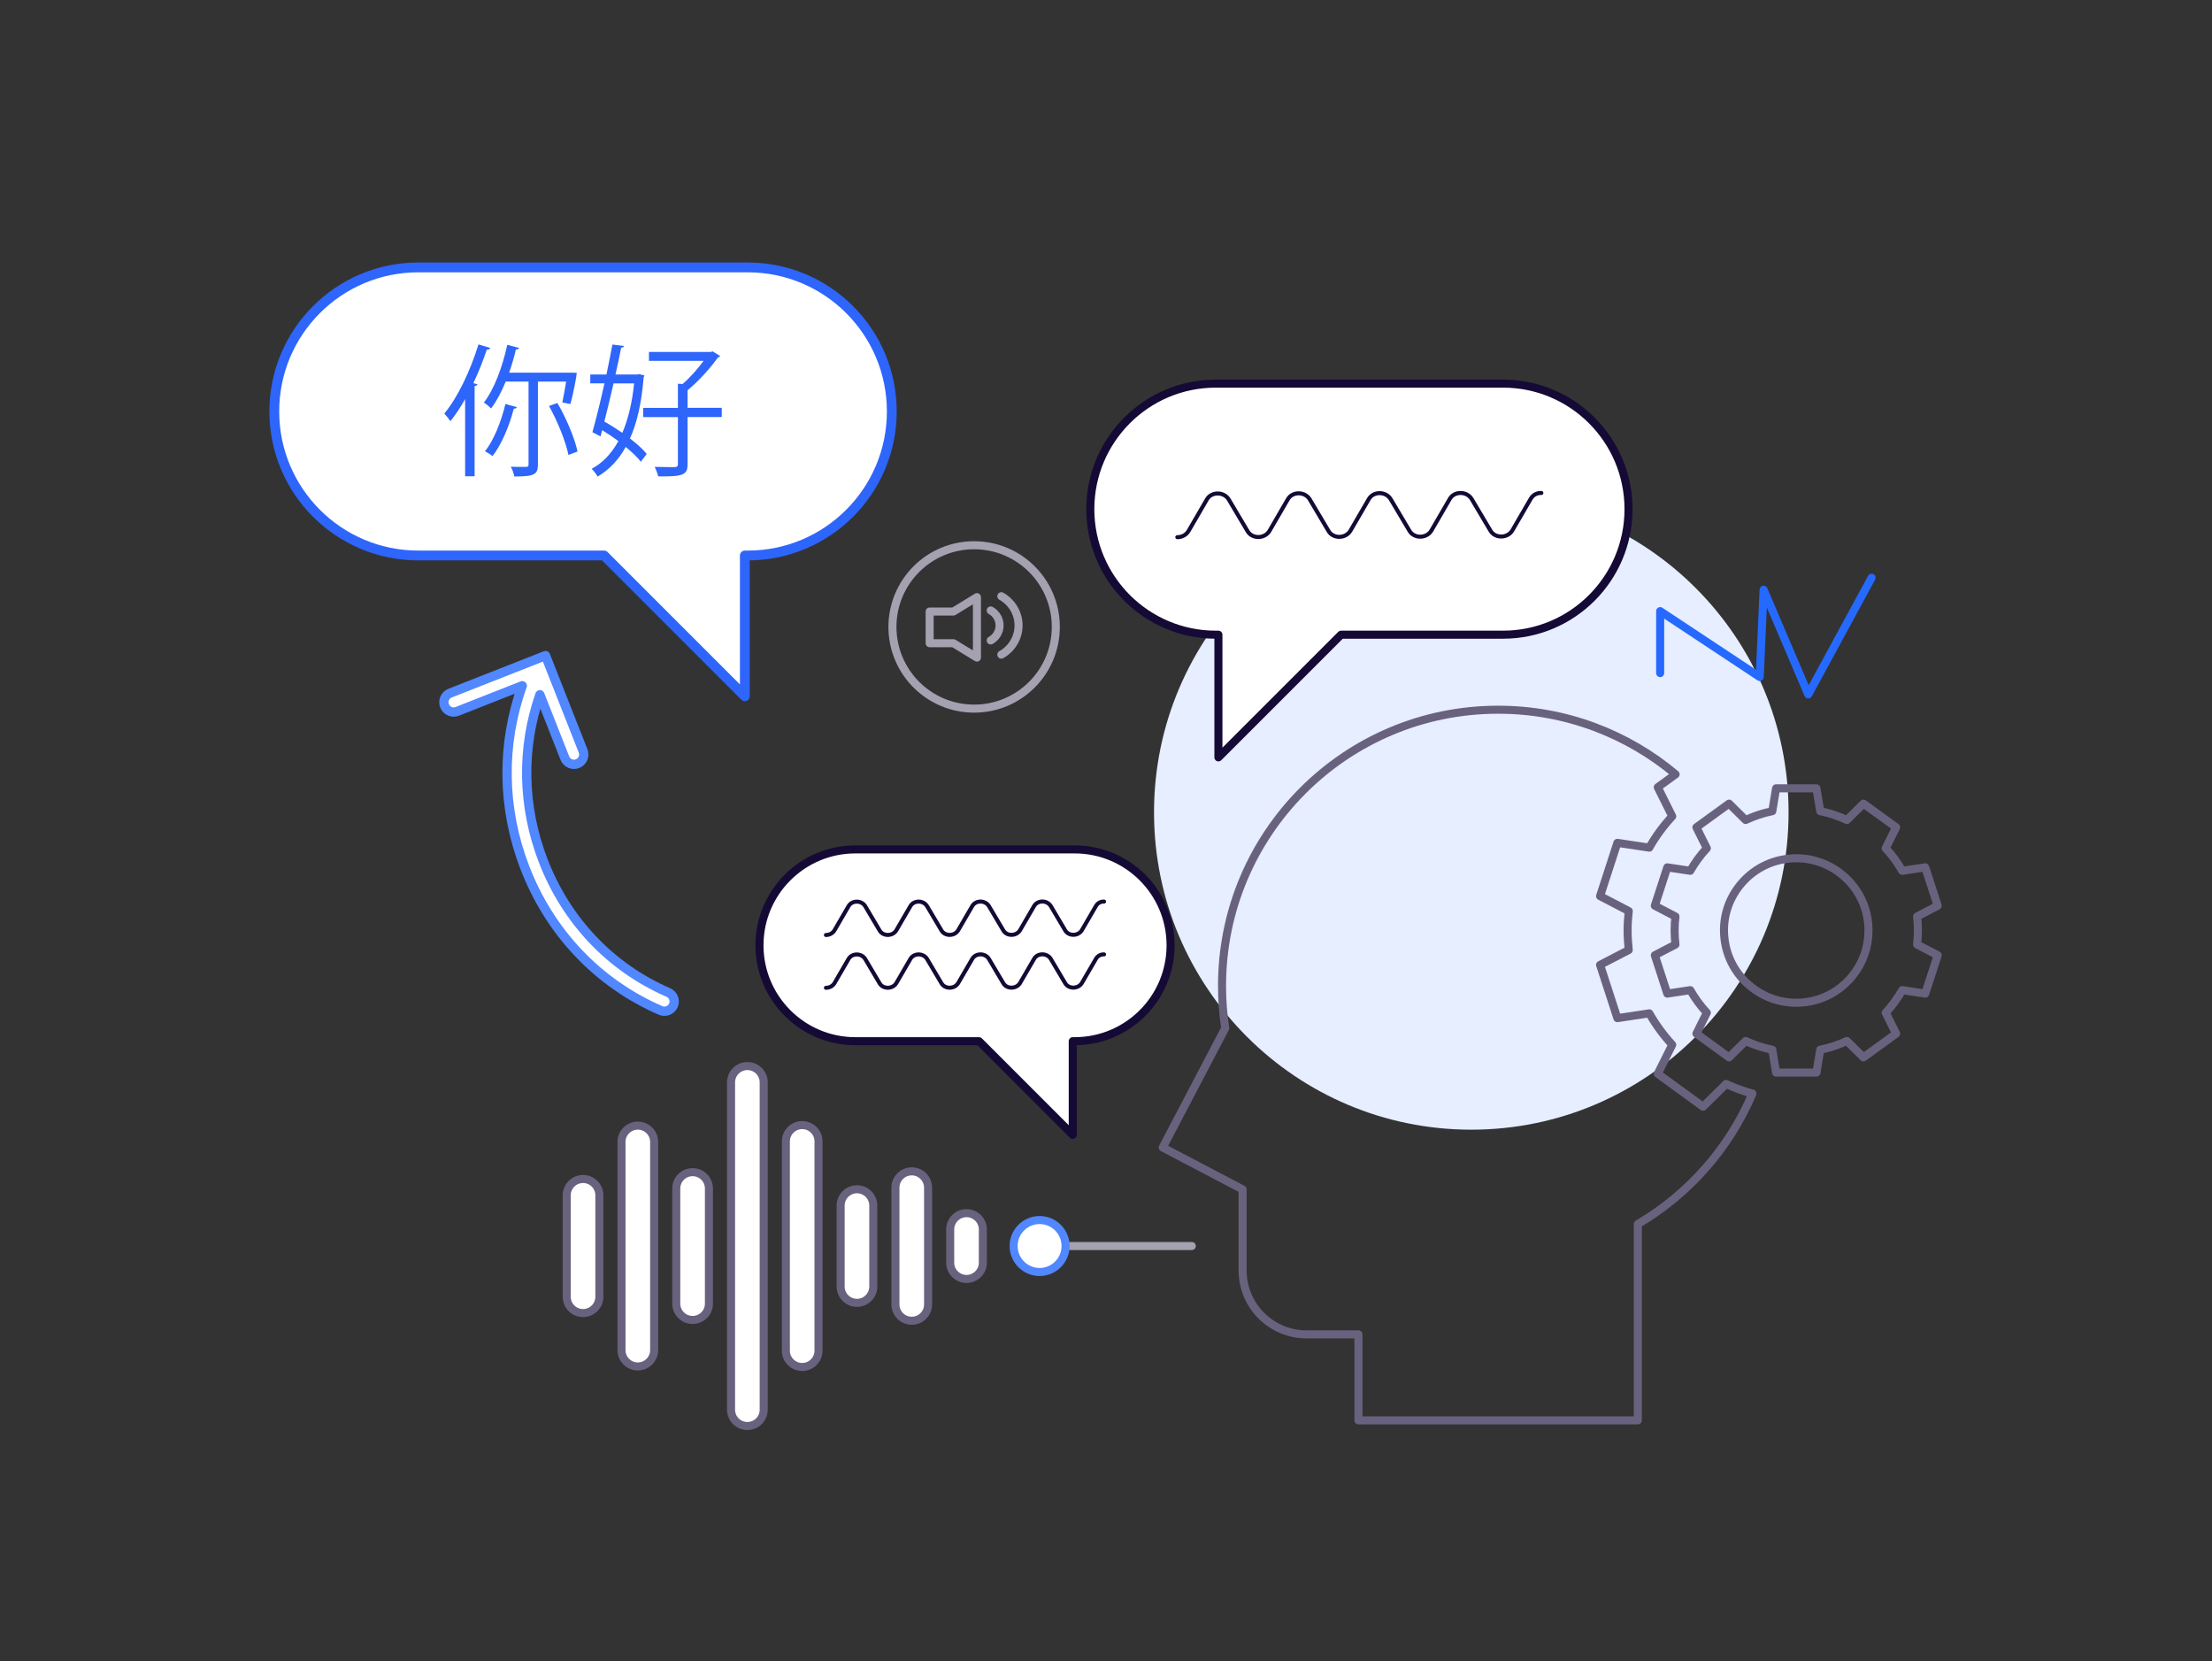 <?xml version="1.0" encoding="utf-8"?>
<!-- Generator: Adobe Illustrator 27.4.0, SVG Export Plug-In . SVG Version: 6.00 Build 0)  -->
<svg version="1.1" xmlns="http://www.w3.org/2000/svg" xmlns:xlink="http://www.w3.org/1999/xlink" x="0px" y="0px"
	 viewBox="0 0 550 413" style="enable-background:new 0 0 550 413;" xml:space="preserve">
<rect x="0" y="0" width="550" height="413" fill="#333333" stroke="none"/>
<style type="text/css">
	.st0{fill:#EDECEF;}
	.st1{fill:#FFFFFF;stroke:#69627E;stroke-width:2;stroke-miterlimit:10;}
	.st2{fill:none;stroke:#69627E;stroke-width:2;stroke-linecap:round;stroke-linejoin:round;stroke-miterlimit:10;}
	.st3{fill:none;stroke:#69627E;stroke-linecap:round;stroke-linejoin:round;stroke-miterlimit:10;}
	.st4{fill:#F9FAFB;}
	.st5{fill:none;stroke:#FDE19C;stroke-width:1.521;stroke-linecap:round;stroke-linejoin:round;stroke-miterlimit:10;}
	.st6{fill:none;stroke:#FBB100;stroke-linecap:round;stroke-linejoin:round;stroke-miterlimit:10;}
	.st7{fill:#E6EEFF;}
	.st8{fill:none;stroke:#C0D4FF;stroke-linecap:round;stroke-linejoin:round;stroke-miterlimit:10;}
	.st9{fill:none;stroke:#FDE19C;stroke-width:2;stroke-linecap:round;stroke-linejoin:round;stroke-miterlimit:10;}
	.st10{fill:#FFFFFF;stroke:#A5A1B1;stroke-width:2;stroke-linecap:round;stroke-linejoin:round;stroke-miterlimit:10;}
	.st11{fill:none;stroke:#A5A1B1;stroke-width:2;stroke-linecap:round;stroke-linejoin:round;stroke-miterlimit:10;}
	.st12{fill:none;stroke:#2669FF;stroke-width:2;stroke-linecap:round;stroke-linejoin:round;stroke-miterlimit:10;}
	.st13{fill:#191F37;}
	.st14{fill:#443B5E;}
	.st15{fill:none;stroke:#2669FF;stroke-miterlimit:10;}
	.st16{fill:none;stroke:#A5A1B1;stroke-width:1.69;stroke-miterlimit:10;}
	.st17{fill:none;stroke:#97B7FF;stroke-width:2;stroke-miterlimit:10;}
	.st18{fill:none;stroke:#2669FF;stroke-width:2;stroke-miterlimit:10;}
	.st19{fill:none;stroke:#150A35;stroke-width:3;stroke-linecap:round;stroke-linejoin:round;stroke-miterlimit:10;}
	.st20{fill:none;stroke:#130A33;stroke-width:3;stroke-linecap:round;stroke-linejoin:round;stroke-miterlimit:10;}
	.st21{fill:#FFFFFF;stroke:#3968F6;stroke-width:3;stroke-linecap:round;stroke-linejoin:round;stroke-miterlimit:10;}
	.st22{fill:none;stroke:#C0D4FF;stroke-width:2;stroke-linecap:round;stroke-linejoin:round;stroke-miterlimit:10;}
	.st23{fill:#FFFFFF;stroke:#C0D4FF;stroke-width:2;stroke-linecap:round;stroke-linejoin:round;stroke-miterlimit:10;}
	.st24{fill:#FFFFFF;stroke:#97B7FF;stroke-width:2;stroke-linecap:round;stroke-linejoin:round;stroke-miterlimit:10;}
	.st25{fill:#FFFFFF;stroke:#69627E;stroke-width:2;stroke-linecap:round;stroke-linejoin:round;stroke-miterlimit:10;}
	.st26{fill:none;stroke:#150A35;stroke-width:2;stroke-linecap:round;stroke-linejoin:round;stroke-miterlimit:10;}
	.st27{fill:#FFFFFF;stroke:#FBB100;stroke-width:2;stroke-linecap:round;stroke-linejoin:round;stroke-miterlimit:10;}
	.st28{fill:#FFFFFF;stroke:#A5A1B1;stroke-linecap:round;stroke-linejoin:round;stroke-miterlimit:10;}
	.st29{fill:#FFFFFF;stroke:#FBB100;stroke-linecap:round;stroke-linejoin:round;stroke-miterlimit:10;}
	.st30{fill:#FFFFFF;stroke:#130A33;stroke-width:2;stroke-linecap:round;stroke-linejoin:round;stroke-miterlimit:10;}
	.st31{fill:none;stroke:#5187FF;stroke-linecap:round;stroke-linejoin:round;stroke-miterlimit:10;}
	.st32{fill:none;stroke:#97B7FF;stroke-linecap:round;stroke-linejoin:round;stroke-miterlimit:10;}
	.st33{fill:#FFFFFF;stroke:#5187FF;stroke-width:2;stroke-linecap:round;stroke-linejoin:round;stroke-miterlimit:10;}
	.st34{fill:none;stroke:#5187FF;stroke-width:2;stroke-linecap:round;stroke-linejoin:round;stroke-miterlimit:10;}
	.st35{fill:none;stroke:#FBB100;stroke-linecap:round;stroke-miterlimit:10;}
	.st36{fill:none;stroke:#FBB100;stroke-width:2;stroke-linecap:round;stroke-miterlimit:10;}
	.st37{opacity:0.1;fill:#150A35;}
	.st38{fill:none;stroke:#A5A1B1;stroke-width:3;stroke-miterlimit:10;}
	.st39{fill:#FFFFFF;stroke:#69627E;stroke-width:3;stroke-miterlimit:10;}
	.st40{fill:#FFFFFF;stroke:#A5A1B1;stroke-width:3;stroke-miterlimit:10;}
	.st41{fill:#FFFFFF;stroke:#150A35;stroke-width:3;stroke-miterlimit:10;}
	.st42{fill:none;stroke:#69627E;stroke-width:3;stroke-miterlimit:10;}
	.st43{fill:none;stroke:#130A33;stroke-width:1.234;stroke-linecap:round;stroke-linejoin:round;stroke-miterlimit:10;}
	.st44{fill:none;stroke:#3968F6;stroke-linecap:round;stroke-linejoin:round;stroke-miterlimit:10;}
	.st45{fill:none;stroke:#130A33;stroke-linecap:round;stroke-linejoin:round;stroke-miterlimit:10;}
	.st46{fill:#FFFFFF;stroke:#130A33;stroke-linecap:round;stroke-linejoin:round;stroke-miterlimit:10;}
	.st47{fill:#FFFFFF;stroke:#3968F6;stroke-linecap:round;stroke-linejoin:round;stroke-miterlimit:10;}
	.st48{fill:#FFFFFF;stroke:#F0B43E;stroke-linecap:round;stroke-linejoin:round;stroke-miterlimit:10;}
	.st49{fill:#FFFFFF;stroke:#E53222;stroke-linecap:round;stroke-linejoin:round;stroke-miterlimit:10;}
	.st50{fill:#FFFFFF;stroke:#130A33;stroke-width:1.212;stroke-linecap:round;stroke-linejoin:round;stroke-miterlimit:10;}
	.st51{fill:none;stroke:#3968F6;stroke-width:2.053;stroke-linecap:round;stroke-linejoin:round;stroke-miterlimit:10;}
	.st52{fill:none;stroke:#97B7FF;stroke-width:2;stroke-linecap:round;stroke-linejoin:round;stroke-miterlimit:10;}
	.st53{fill:none;stroke:#97B7FF;stroke-width:1.309;stroke-linecap:round;stroke-linejoin:round;stroke-miterlimit:10;}
	.st54{fill:#FFFFFF;stroke:#443B5E;stroke-width:3;}
	.st55{fill:#FFFFFF;stroke:#A5A1B1;stroke-width:3;stroke-linecap:round;stroke-linejoin:round;stroke-miterlimit:10;}
	.st56{fill:none;stroke:#3968F6;stroke-width:2;stroke-linecap:round;stroke-linejoin:round;stroke-miterlimit:10;}
	.st57{fill:#150A35;stroke:#A5A1B1;stroke-width:1.69;stroke-miterlimit:10;}
	.st58{fill:none;stroke:#A5A1B1;stroke-width:1.69;stroke-linecap:round;stroke-linejoin:round;stroke-miterlimit:10;}
	.st59{fill:none;stroke:#FBB100;stroke-width:1.69;stroke-linecap:round;stroke-linejoin:round;stroke-miterlimit:10;}
	.st60{fill:#191F37;stroke:#FFFFFF;stroke-width:1.69;stroke-linecap:round;stroke-linejoin:round;stroke-miterlimit:10;}
	.st61{fill:none;stroke:#A5A1B1;stroke-width:1.69;stroke-linecap:round;stroke-miterlimit:10;}
	.st62{fill:#97B7FF;}
	.st63{fill:#2669FF;}
	.st64{fill:#FBB100;}
	.st65{fill:#FFFFFF;}
	.st66{fill:none;stroke:#FBB100;stroke-width:1.69;stroke-linecap:round;stroke-miterlimit:10;}
	.st67{fill:#191F37;stroke:#A5A1B1;stroke-width:1.69;stroke-linecap:round;stroke-linejoin:round;stroke-miterlimit:10;}
	.st68{fill:none;stroke:#97B7FF;stroke-width:2.698;stroke-linecap:round;stroke-linejoin:round;stroke-miterlimit:10;}
	.st69{fill:#FFFFFF;stroke:#97B7FF;stroke-width:2.698;stroke-linecap:round;stroke-linejoin:round;stroke-miterlimit:10;}
	.st70{fill:#FFFFFF;stroke:#69627E;stroke-width:2.698;stroke-miterlimit:10;}
	.st71{fill:none;stroke:#FBB100;stroke-width:1.799;stroke-linecap:round;stroke-miterlimit:10;}
	.st72{fill:#FFFFFF;stroke:#A5A1B1;stroke-width:1.799;stroke-linecap:round;stroke-linejoin:round;stroke-miterlimit:10;}
	.st73{fill:#FFFFFF;stroke:#69627E;stroke-width:1.799;stroke-linecap:round;stroke-linejoin:round;stroke-miterlimit:10;}
	.st74{fill:#FFFFFF;stroke:#97B7FF;stroke-width:1.799;stroke-linecap:round;stroke-linejoin:round;stroke-miterlimit:10;}
	.st75{fill:#FFFFFF;stroke:#97B7FF;stroke-width:1.45;stroke-linecap:round;stroke-linejoin:round;stroke-miterlimit:10;}
	.st76{fill:none;stroke:#97B7FF;stroke-width:1.45;stroke-linecap:round;stroke-linejoin:round;stroke-miterlimit:10;}
	.st77{fill:none;stroke:#69627E;stroke-width:2.698;stroke-linecap:round;stroke-miterlimit:10;}
	.st78{fill:#FFFFFF;stroke:#5F6672;stroke-width:2;stroke-miterlimit:10;}
	.st79{fill:#FFFFFF;stroke:#97B7FF;stroke-width:2;stroke-miterlimit:10;}
	.st80{fill:#69627E;}
	.st81{fill:none;stroke:#97B7FF;stroke-linecap:round;stroke-miterlimit:10;}
	.st82{fill:#FFFFFF;stroke:#69627E;stroke-width:3;stroke-linecap:round;stroke-linejoin:round;stroke-miterlimit:10;}
	.st83{fill:none;stroke:#FFFFFF;stroke-width:1.69;stroke-linecap:round;stroke-linejoin:round;stroke-miterlimit:10;}
	.st84{fill:#FFFFFF;stroke:#A5A1B1;stroke-width:2;stroke-miterlimit:10;}
	.st85{fill:#C0D4FF;}
	.st86{fill:none;stroke:#97B7FF;stroke-miterlimit:10;}
	.st87{fill:none;stroke:#C0D4FF;stroke-miterlimit:10;}
	.st88{fill:#FFFFFF;stroke:#FBB100;stroke-miterlimit:10;}
	.st89{fill:#A5A1B1;}
	.st90{fill:#F5F9FF;stroke:#C0D4FF;stroke-width:2;stroke-linecap:round;stroke-linejoin:round;stroke-miterlimit:10;}
	.st91{fill:#F9FAFB;stroke:#97B7FF;stroke-width:2;stroke-linecap:round;stroke-linejoin:round;stroke-miterlimit:10;}
	.st92{fill:#F9FAFB;stroke:#69627E;stroke-width:2;stroke-linecap:round;stroke-linejoin:round;stroke-miterlimit:10;}
	.st93{fill:#F5F9FF;stroke:#A5A1B1;stroke-width:2;stroke-linecap:round;stroke-linejoin:round;stroke-miterlimit:10;}
	.st94{fill:#F9FAFB;stroke:#69627E;stroke-width:2;stroke-miterlimit:10;}
	.st95{fill:#F9FAFB;stroke:#A5A1B1;stroke-width:2;stroke-linecap:round;stroke-linejoin:round;stroke-miterlimit:10;}
	.st96{fill:none;stroke:#A5A1B1;stroke-linecap:round;stroke-linejoin:round;stroke-miterlimit:10;}
	.st97{fill:#F9FAFB;stroke:#FBB100;stroke-miterlimit:10;}
	.st98{fill:#386DFB;}
	.st99{fill:#386DFB;stroke:#FFFFFF;stroke-width:2;stroke-miterlimit:10;}
	.st100{fill:none;stroke:#FFFFFF;stroke-width:2;stroke-linecap:round;stroke-linejoin:round;stroke-miterlimit:10;}
	.st101{fill:#386DFB;stroke:#FBB100;stroke-miterlimit:10;}
	.st102{fill:#386DFB;stroke:#FBB100;stroke-width:2;stroke-miterlimit:10;}
	.st103{fill:none;stroke:#FFFFFF;stroke-linecap:round;stroke-linejoin:round;stroke-miterlimit:10;}
	.st104{fill:#FFFFFF;stroke:#FFFFFF;stroke-width:2;stroke-linecap:round;stroke-linejoin:round;stroke-miterlimit:10;}
	.st105{fill:none;stroke:#FDE19C;stroke-linecap:round;stroke-linejoin:round;stroke-miterlimit:10;}
	.st106{fill:#FFFFFF;stroke:#69627E;stroke-width:2.79;stroke-linecap:round;stroke-linejoin:round;stroke-miterlimit:10;}
	.st107{fill:none;stroke:#FBB100;stroke-width:2;stroke-miterlimit:10;}
	.st108{fill:none;stroke:#150A35;stroke-width:2;stroke-miterlimit:10;}
	.st109{fill:#FFFFFF;stroke:#A5A1B1;stroke-width:2.79;stroke-linecap:round;stroke-linejoin:round;stroke-miterlimit:10;}
	.st110{fill:#F0B43E;}
	.st111{fill:none;stroke:#A5A1B1;stroke-width:1.336;stroke-linecap:round;stroke-linejoin:round;stroke-miterlimit:10;}
	.st112{fill:#F9FAFB;stroke:#69627E;stroke-width:2.79;stroke-linecap:round;stroke-linejoin:round;stroke-miterlimit:10;}
	.st113{fill:#F9FAFB;stroke:#A5A1B1;stroke-width:2.79;stroke-linecap:round;stroke-linejoin:round;stroke-miterlimit:10;}
	.st114{clip-path:url(#SVGID_00000038412213821573645440000003623515960632506294_);fill:#E6EEFF;}
	.st115{clip-path:url(#SVGID_00000038412213821573645440000003623515960632506294_);fill:#FDEBC3;}
	.st116{fill:none;}
	.st117{fill:none;stroke:#000000;stroke-width:2;stroke-linecap:round;stroke-linejoin:round;stroke-miterlimit:10;}
	.st118{fill:#FFFFFF;stroke:#150A35;stroke-width:2;stroke-linecap:round;stroke-linejoin:round;stroke-miterlimit:10;}
	.st119{fill:none;stroke:#150A35;stroke-linecap:round;stroke-linejoin:round;stroke-miterlimit:10;}
	.st120{fill:#FFFFFF;stroke:#443B5E;stroke-width:2;stroke-linecap:round;stroke-linejoin:round;stroke-miterlimit:10;}
	.st121{fill:#F9FAFB;stroke:#000000;stroke-width:2;stroke-linecap:round;stroke-linejoin:round;stroke-miterlimit:10;}
	.st122{fill:#F9FAFB;stroke:#150A35;stroke-width:2;stroke-linecap:round;stroke-linejoin:round;stroke-miterlimit:10;}
	.st123{fill:#F9FAFB;stroke:#A5A1B1;stroke-width:2;stroke-miterlimit:10;}
	.st124{fill:#FFFFFF;stroke:#A5A1B1;stroke-width:2;stroke-linecap:round;stroke-miterlimit:10;}
	.st125{fill:#191F36;}
	.st126{fill:none;stroke:#FBB100;stroke-width:2;stroke-linecap:round;stroke-linejoin:round;stroke-miterlimit:10;}
	.st127{fill:#FDEBC3;}
	.st128{fill:none;stroke:#60B2A4;stroke-width:1.5;stroke-linecap:round;stroke-linejoin:round;stroke-miterlimit:10;}
	
		.st129{clip-path:url(#SVGID_00000151523460565938415260000009115562357448111290_);fill:none;stroke:#FBB100;stroke-width:2;stroke-linecap:round;stroke-linejoin:round;stroke-miterlimit:10;}
	.st130{fill:#FFFFFF;stroke:#FBB100;stroke-width:1.228;stroke-linecap:round;stroke-linejoin:round;stroke-miterlimit:10;}
	.st131{fill:#FFFFFF;stroke:#2669FF;stroke-width:2;stroke-linecap:round;stroke-linejoin:round;stroke-miterlimit:10;}
	.st132{fill:#FFFFFF;stroke:#2669FF;stroke-linecap:round;stroke-linejoin:round;stroke-miterlimit:10;}
	.st133{fill:none;stroke:#736C86;stroke-width:1.572;stroke-linecap:round;stroke-linejoin:round;stroke-miterlimit:10;}
	.st134{fill:none;stroke:#2669FF;stroke-linecap:round;stroke-linejoin:round;stroke-miterlimit:10;}
	.st135{clip-path:url(#XMLID_00000036943459270529751420000010118948511726594750_);fill:#97B7FF;}
	
		.st136{clip-path:url(#XMLID_00000036943459270529751420000010118948511726594750_);fill:#C0D4FF;stroke:#201B3F;stroke-linecap:round;stroke-linejoin:round;stroke-miterlimit:10;}
	.st137{clip-path:url(#XMLID_00000036943459270529751420000010118948511726594750_);fill:#FFFFFF;}
	
		.st138{clip-path:url(#XMLID_00000036943459270529751420000010118948511726594750_);fill:#FFFFFF;stroke:#201B3F;stroke-linecap:round;stroke-linejoin:round;stroke-miterlimit:10;}
	
		.st139{clip-path:url(#XMLID_00000036943459270529751420000010118948511726594750_);fill:none;stroke:#201B3F;stroke-linecap:round;stroke-linejoin:round;stroke-miterlimit:10;}
	.st140{clip-path:url(#XMLID_00000036943459270529751420000010118948511726594750_);fill:#191F36;}
	.st141{clip-path:url(#XMLID_00000036943459270529751420000010118948511726594750_);}
	.st142{fill:#191F36;stroke:#201B3F;stroke-linecap:round;stroke-linejoin:round;stroke-miterlimit:10;}
	.st143{fill:#150A35;stroke:#150A35;stroke-linecap:round;stroke-linejoin:round;stroke-miterlimit:10;}
	
		.st144{clip-path:url(#XMLID_00000036943459270529751420000010118948511726594750_);fill:#E29DE9;stroke:#201B3F;stroke-linecap:round;stroke-linejoin:round;stroke-miterlimit:10;}
	
		.st145{clip-path:url(#XMLID_00000036943459270529751420000010118948511726594750_);fill:none;stroke:#686477;stroke-linecap:round;stroke-linejoin:round;stroke-miterlimit:10;}
	.st146{fill:none;stroke:#191F36;stroke-linecap:round;stroke-linejoin:round;stroke-miterlimit:10;}
	.st147{fill:none;stroke:#69627E;stroke-width:2;stroke-miterlimit:10;}
	.st148{fill:#F9FAFB;stroke:#F0B43E;stroke-width:2;stroke-linecap:round;stroke-linejoin:round;stroke-miterlimit:10;}
	.st149{fill:#FFFFFF;stroke:#69627E;stroke-width:1.687;stroke-miterlimit:10;}
	.st150{fill:#FFFFFF;stroke:#150A35;stroke-width:1.687;stroke-miterlimit:10;}
	.st151{fill:none;stroke:#2669FF;stroke-width:1.687;stroke-miterlimit:10;}
	.st152{fill:none;stroke:#A5A1B1;stroke-width:1.687;stroke-miterlimit:10;}
	.st153{fill:none;stroke:#69627E;stroke-width:1.687;stroke-miterlimit:10;}
	.st154{fill:none;stroke:#FBB100;stroke-width:1.687;stroke-miterlimit:10;}
	.st155{fill:none;stroke:#2669FF;stroke-width:1.687;stroke-miterlimit:10;stroke-dasharray:9.482,9.482;}
	.st156{fill:none;stroke:#2669FF;stroke-width:1.521;stroke-miterlimit:10;}
	.st157{fill:none;stroke:#2669FF;stroke-width:1.521;stroke-miterlimit:10;stroke-dasharray:8.55,8.55;}
	.st158{fill:#FFFFFF;stroke:#150A35;stroke-width:1.687;stroke-linecap:round;stroke-linejoin:round;stroke-miterlimit:10;}
	.st159{fill:#FFFFFF;stroke:#A5A1B1;stroke-width:1.687;stroke-linecap:round;stroke-linejoin:round;stroke-miterlimit:10;}
	.st160{fill:none;stroke:#A5A1B1;stroke-width:1.687;stroke-linecap:round;stroke-linejoin:round;stroke-miterlimit:10;}
	.st161{fill:#FFFFFF;stroke:#2669FF;stroke-width:2;stroke-miterlimit:10;}
	.st162{fill:#FFFFFF;stroke:#FBB100;stroke-width:2;stroke-miterlimit:10;}
	.st163{clip-path:url(#SVGID_00000020367891788392040950000007045021030522763661_);fill:#E6EEFF;}
	.st164{clip-path:url(#SVGID_00000020367891788392040950000007045021030522763661_);fill:#FDEBC3;}
	.st165{fill:none;stroke:#69627E;stroke-width:2.698;stroke-miterlimit:10;}
	.st166{fill:none;stroke:#A5A1B1;stroke-width:1.799;stroke-linecap:round;stroke-linejoin:round;stroke-miterlimit:10;}
	.st167{fill:none;stroke:#69627E;stroke-width:1.799;stroke-linecap:round;stroke-linejoin:round;stroke-miterlimit:10;}
	.st168{fill:none;stroke:#97B7FF;stroke-width:1.799;stroke-linecap:round;stroke-linejoin:round;stroke-miterlimit:10;}
	.st169{fill:none;stroke:#97B7FF;stroke-width:0.484;stroke-linecap:round;stroke-linejoin:round;stroke-miterlimit:10;}
	.st170{fill:none;stroke:#A5A1B1;stroke-width:0.969;stroke-linecap:round;stroke-linejoin:round;stroke-miterlimit:10;}
	.st171{fill:#FFFFFF;stroke:#69627E;stroke-width:0.969;stroke-linecap:round;stroke-linejoin:round;stroke-miterlimit:10;}
	.st172{fill:#FFFFFF;stroke:#5187FF;stroke-width:0.969;stroke-linecap:round;stroke-linejoin:round;stroke-miterlimit:10;}
	.st173{fill:none;stroke:#97B7FF;stroke-width:1.306;stroke-linecap:round;stroke-linejoin:round;stroke-miterlimit:10;}
	.st174{fill:#FFFFFF;stroke:#97B7FF;stroke-width:1.306;stroke-linecap:round;stroke-linejoin:round;stroke-miterlimit:10;}
	.st175{fill:none;stroke:#69627E;stroke-width:1.306;stroke-miterlimit:10;}
	.st176{fill:none;stroke:#A5A1B1;stroke-width:0.871;stroke-linecap:round;stroke-linejoin:round;stroke-miterlimit:10;}
	.st177{fill:none;stroke:#69627E;stroke-width:0.871;stroke-linecap:round;stroke-linejoin:round;stroke-miterlimit:10;}
	.st178{fill:none;stroke:#97B7FF;stroke-width:0.871;stroke-linecap:round;stroke-linejoin:round;stroke-miterlimit:10;}
	.st179{fill:#FFFFFF;stroke:#69627E;stroke-width:0.871;stroke-linecap:round;stroke-linejoin:round;stroke-miterlimit:10;}
	.st180{fill:#FFFFFF;stroke:#97B7FF;stroke-width:0.702;stroke-linecap:round;stroke-linejoin:round;stroke-miterlimit:10;}
	.st181{fill:none;stroke:#97B7FF;stroke-width:0.702;stroke-linecap:round;stroke-linejoin:round;stroke-miterlimit:10;}
	.st182{fill:none;stroke:#69627E;stroke-width:1.306;stroke-linecap:round;stroke-miterlimit:10;}
	.st183{fill:none;stroke:#97B7FF;stroke-width:0.484;stroke-linecap:round;stroke-miterlimit:10;}
	.st184{fill:#FFFFFF;stroke:#69627E;stroke-width:1.453;stroke-linecap:round;stroke-linejoin:round;stroke-miterlimit:10;}
	.st185{fill:none;stroke:#C0D4FF;stroke-width:0.484;stroke-miterlimit:10;}
	.st186{fill:#F9FAFB;stroke:#69627E;stroke-width:0.969;stroke-miterlimit:10;}
	.st187{fill:#F9FAFB;stroke:#A5A1B1;stroke-width:0.969;stroke-miterlimit:10;}
	.st188{fill:#FFFFFF;stroke:#A5A1B1;stroke-width:0.969;stroke-linecap:round;stroke-miterlimit:10;}
	.st189{fill:none;stroke:#5187FF;stroke-width:0.969;stroke-linecap:round;stroke-linejoin:round;stroke-miterlimit:10;}
	.st190{fill:none;stroke:#FBB100;stroke-width:0.969;stroke-linecap:round;stroke-linejoin:round;stroke-miterlimit:10;}
	.st191{fill:none;stroke:#150A35;stroke-width:0.969;stroke-linecap:round;stroke-linejoin:round;stroke-miterlimit:10;}
	.st192{fill:none;stroke:#000000;stroke-width:0.969;stroke-linecap:round;stroke-linejoin:round;stroke-miterlimit:10;}
	.st193{fill:none;stroke:#69627E;stroke-width:0.969;stroke-linecap:round;stroke-linejoin:round;stroke-miterlimit:10;}
	.st194{fill:#FFFFFF;stroke:#150A35;stroke-width:0.969;stroke-linecap:round;stroke-linejoin:round;stroke-miterlimit:10;}
	.st195{fill:none;stroke:#150A35;stroke-width:0.484;stroke-linecap:round;stroke-linejoin:round;stroke-miterlimit:10;}
	.st196{clip-path:url(#SVGID_00000059302204412837182860000014424568309883428499_);fill:#E6EEFF;}
	.st197{clip-path:url(#SVGID_00000059302204412837182860000014424568309883428499_);fill:#FDEBC3;}
	.st198{clip-path:url(#SVGID_00000088125863515441885330000013184197363361589391_);fill:#E6EEFF;}
	.st199{clip-path:url(#SVGID_00000088125863515441885330000013184197363361589391_);fill:#FDEBC3;}
	.st200{fill:none;stroke:#C0D4FF;stroke-width:0.484;stroke-linecap:round;stroke-linejoin:round;stroke-miterlimit:10;}
	.st201{fill:#FFFFFF;stroke:#69627E;stroke-width:0.969;stroke-miterlimit:10;}
	.st202{fill:#FFFFFF;stroke:#A5A1B1;stroke-width:0.969;stroke-miterlimit:10;}
	.st203{fill:none;stroke:#69627E;stroke-width:0.484;stroke-linecap:round;stroke-linejoin:round;stroke-miterlimit:10;}
	.st204{fill:none;stroke:#2669FF;stroke-width:0.969;stroke-miterlimit:10;}
	.st205{fill:none;stroke:#97B7FF;stroke-width:0.484;stroke-miterlimit:10;}
	.st206{fill:none;stroke:#FDE19C;stroke-width:0.737;stroke-linecap:round;stroke-linejoin:round;stroke-miterlimit:10;}
	.st207{fill:none;stroke:#2669FF;stroke-width:0.737;stroke-miterlimit:10;}
	.st208{fill:none;stroke:#2669FF;stroke-width:0.737;stroke-miterlimit:10;stroke-dasharray:4.139,4.139;}
	.st209{fill:#FFFFFF;stroke:#2669FF;stroke-width:0.969;stroke-miterlimit:10;}
	.st210{fill:#FFFFFF;stroke:#FBB100;stroke-width:0.969;stroke-miterlimit:10;}
	.st211{fill:#FFFFFF;stroke:#69627E;stroke-width:1.306;stroke-miterlimit:10;}
	.st212{fill:#676A6C;}
	.st213{fill:none;stroke:#414141;stroke-width:6.591;stroke-linejoin:round;stroke-miterlimit:10;}
	.st214{fill:none;stroke:#555555;stroke-width:4;stroke-miterlimit:10;}
	.st215{fill:none;stroke:#555555;stroke-width:4;}
	.st216{fill:none;stroke:#555555;stroke-width:4;stroke-miterlimit:10;stroke-dasharray:4,4;}
	.st217{fill:none;stroke:#2E2D2C;stroke-width:2.315;stroke-linecap:round;stroke-linejoin:round;stroke-miterlimit:10;}
	.st218{fill:#FFFFFF;stroke:#2E2D2C;stroke-width:2.315;stroke-linecap:round;stroke-linejoin:round;stroke-miterlimit:10;}
	.st219{fill:none;stroke:#FFFFFF;stroke-width:7.872;stroke-linecap:round;stroke-linejoin:round;stroke-miterlimit:10;}
	.st220{fill:#2E2D2C;}
	.st221{fill:#FFFFFF;stroke:#FFFFFF;stroke-width:7.447;stroke-linecap:round;stroke-linejoin:round;stroke-miterlimit:10;}
	.st222{fill:none;stroke:#FFFFFF;stroke-width:7.447;stroke-linecap:round;stroke-linejoin:round;stroke-miterlimit:10;}
	.st223{fill:none;stroke:#69627E;stroke-width:2.7;stroke-miterlimit:10;}
	.st224{fill-rule:evenodd;clip-rule:evenodd;fill:#1DD6D7;}
	.st225{fill:#10919A;}
	.st226{fill-rule:evenodd;clip-rule:evenodd;fill:#334B5D;}
	.st227{fill:#8098A9;}
	.st228{fill:none;stroke:#334B5D;stroke-width:14;stroke-linecap:round;stroke-linejoin:round;stroke-miterlimit:22.926;}
	.st229{fill:#6A8192;}
	
		.st230{fill-rule:evenodd;clip-rule:evenodd;fill:#334B5D;stroke:#334B5D;stroke-width:14;stroke-linecap:round;stroke-linejoin:round;stroke-miterlimit:22.926;}
	.st231{fill:none;stroke:#EDECEF;stroke-width:2.529;stroke-linecap:round;stroke-linejoin:round;stroke-miterlimit:10;}
	.st232{fill:none;stroke:#97B7FF;stroke-width:1.405;stroke-linecap:round;stroke-linejoin:round;stroke-miterlimit:10;}
	.st233{fill:#FFFFFF;stroke:#A5A1B1;stroke-width:2.529;stroke-linecap:round;stroke-linejoin:round;stroke-miterlimit:10;}
	.st234{fill:none;stroke:#A5A1B1;stroke-width:2.529;stroke-linecap:round;stroke-linejoin:round;stroke-miterlimit:10;}
	.st235{fill:#FFFFFF;stroke:#FBB100;stroke-width:2.529;stroke-linecap:round;stroke-miterlimit:10;}
	.st236{fill:none;stroke:#A5A1B1;stroke-width:1.873;stroke-linecap:round;stroke-linejoin:round;stroke-miterlimit:10;}
	.st237{fill:#FFFFFF;stroke:#69627E;stroke-width:1.873;stroke-linecap:round;stroke-linejoin:round;stroke-miterlimit:10;}
	.st238{fill:#FFFFFF;stroke:#2669FF;stroke-width:2.527;stroke-miterlimit:10;}
	.st239{fill:#FFFFFF;stroke:#2669FF;stroke-width:2.529;stroke-linecap:round;stroke-linejoin:round;stroke-miterlimit:10;}
	.st240{fill:#FFFFFF;stroke:#69627E;stroke-width:1.685;stroke-linecap:round;stroke-linejoin:round;stroke-miterlimit:10;}
	.st241{fill:#FFFFFF;stroke:#97B7FF;stroke-width:1.358;stroke-linecap:round;stroke-linejoin:round;stroke-miterlimit:10;}
	.st242{fill:none;stroke:#97B7FF;stroke-width:1.358;stroke-linecap:round;stroke-linejoin:round;stroke-miterlimit:10;}
	.st243{fill:#FFFFFF;stroke:#150A35;stroke-width:2.002;stroke-linecap:round;stroke-linejoin:round;stroke-miterlimit:10;}
	.st244{fill:none;stroke:#C0D4FF;stroke-width:1.405;stroke-linecap:round;stroke-linejoin:round;stroke-miterlimit:10;}
	.st245{fill:none;stroke:#FBB100;stroke-width:1.5;stroke-linecap:round;stroke-linejoin:round;stroke-miterlimit:10;}
	.st246{fill:none;stroke:#E6EEFF;stroke-width:2;stroke-miterlimit:10;}
	.st247{fill:none;stroke:#2669FF;stroke-width:2;stroke-linejoin:round;stroke-miterlimit:10;}
	.st248{fill:none;stroke:#FBB100;stroke-width:0.904;stroke-linecap:round;stroke-linejoin:round;stroke-miterlimit:10;}
	.st249{fill:#F9FAFB;stroke:#A5A1B1;stroke-width:1.707;stroke-linecap:round;stroke-linejoin:round;stroke-miterlimit:10;}
	.st250{fill:none;stroke:#3968F6;stroke-width:0.854;stroke-linecap:round;stroke-linejoin:round;stroke-miterlimit:10;}
	.st251{clip-path:url(#SVGID_00000020397272586255744900000005443946129903473851_);fill:#E6EEFF;}
	.st252{clip-path:url(#SVGID_00000020397272586255744900000005443946129903473851_);fill:#FDEBC3;}
	.st253{clip-path:url(#SVGID_00000026121050250286588640000015464398856496877443_);fill:#E6EEFF;}
	.st254{clip-path:url(#SVGID_00000026121050250286588640000015464398856496877443_);fill:#FDEBC3;}
	.st255{fill:#FFFFFF;stroke:#2E65FB;stroke-width:2;stroke-linecap:round;stroke-linejoin:round;stroke-miterlimit:10;}
	.st256{fill:#2E65FB;}
	.st257{fill:#FFFFFF;stroke:#FDE19C;stroke-width:2.315;stroke-linecap:round;stroke-linejoin:round;stroke-miterlimit:10;}
	.st258{fill:none;stroke:#C0D4FF;stroke-width:1.157;stroke-linecap:round;stroke-linejoin:round;stroke-miterlimit:10;}
	.st259{fill:#FFFFFF;stroke:#FBB100;stroke-width:2.315;stroke-linecap:round;stroke-linejoin:round;stroke-miterlimit:10;}
	.st260{fill:#FFFFFF;stroke:#2E65FB;stroke-width:2.315;stroke-linecap:round;stroke-linejoin:round;stroke-miterlimit:10;}
	.st261{fill:none;stroke:#97B7FF;stroke-width:2.315;stroke-linecap:round;stroke-linejoin:round;stroke-miterlimit:10;}
	.st262{fill:#FFFFFF;stroke:#150A35;stroke-width:2.315;stroke-linecap:round;stroke-linejoin:round;stroke-miterlimit:10;}
	.st263{fill:none;stroke:#97B7FF;stroke-width:1.157;stroke-linecap:round;stroke-linejoin:round;stroke-miterlimit:10;}
	.st264{fill:#FFFFFF;stroke:#2E65FB;stroke-width:2.443;stroke-linecap:round;stroke-linejoin:round;stroke-miterlimit:10;}
	.st265{fill:#FFFFFF;stroke:#5187FF;stroke-width:2.315;stroke-linecap:round;stroke-linejoin:round;stroke-miterlimit:10;}
</style>
<g id="BG">
</g>
<g id="Main_Graphics">
</g>
<g id="Layer_4">
</g>
<g id="artwork">
	<g>
		<g>
			<g>
				<g>
					<g>
						<line class="st11" x1="296.33" y1="309.77" x2="264.95" y2="309.77"/>
						<path class="st25" d="M144.97,326.44c-2.25,0-4.06-1.82-4.06-4.06v-25.21c0-2.24,1.82-4.06,4.06-4.06
							c2.25,0,4.06,1.82,4.06,4.06v25.21C149.03,324.62,147.21,326.44,144.97,326.44z"/>
						<path class="st25" d="M158.59,339.71c-2.25,0-4.06-1.82-4.06-4.06V283.9c0-2.24,1.82-4.06,4.06-4.06
							c2.25,0,4.06,1.82,4.06,4.06v51.75C162.65,337.89,160.84,339.71,158.59,339.71z"/>
						<path class="st25" d="M172.21,328.15c-2.25,0-4.06-1.82-4.06-4.06v-28.62c0-2.24,1.82-4.06,4.06-4.06
							c2.25,0,4.06,1.82,4.06,4.06v28.62C176.28,326.33,174.46,328.15,172.21,328.15z"/>
						<path class="st25" d="M185.83,354.52c-2.25,0-4.06-1.82-4.06-4.06v-81.37c0-2.24,1.82-4.06,4.06-4.06
							c2.25,0,4.06,1.82,4.06,4.06v81.37C189.9,352.7,188.08,354.52,185.83,354.52z"/>
						<path class="st25" d="M199.46,339.84c-2.25,0-4.06-1.82-4.06-4.06v-52.01c0-2.24,1.82-4.06,4.06-4.06
							c2.25,0,4.06,1.82,4.06,4.06v52.01C203.52,338.03,201.7,339.84,199.46,339.84z"/>
						<path class="st25" d="M213.08,323.9c-2.25,0-4.06-1.82-4.06-4.06v-20.12c0-2.24,1.82-4.06,4.06-4.06s4.06,1.82,4.06,4.06
							v20.12C217.14,322.08,215.32,323.9,213.08,323.9z"/>
						<path class="st25" d="M226.7,328.35c-2.25,0-4.06-1.82-4.06-4.06v-29.02c0-2.24,1.82-4.06,4.06-4.06s4.06,1.82,4.06,4.06
							v29.02C230.77,326.53,228.95,328.35,226.7,328.35z"/>
						<path class="st25" d="M240.32,317.96c-2.25,0-4.06-1.82-4.06-4.06v-8.24c0-2.24,1.82-4.06,4.06-4.06
							c2.25,0,4.06,1.82,4.06,4.06v8.24C244.39,316.14,242.57,317.96,240.32,317.96z"/>
						<path class="st33" d="M258.49,316.23c-3.56,0-6.46-2.9-6.46-6.46s2.9-6.46,6.46-6.46s6.46,2.9,6.46,6.46
							S262.05,316.23,258.49,316.23z"/>
					</g>
					<circle class="st7" cx="365.83" cy="201.96" r="78.89"/>
					<g>
						<g>
							<g>
								<g>
									<path class="st11" d="M246.33,159.22c1.36-0.77,2.21-2.2,2.21-3.73c0-1.54-0.85-2.97-2.21-3.73"/>
								</g>
								<g>
									<path class="st11" d="M248.97,148.23c2.65,1.49,4.29,4.27,4.29,7.26s-1.64,5.78-4.29,7.26"/>
								</g>
							</g>
							<polygon class="st11" points="242.91,148.46 237.06,152.03 231.15,152.03 231.15,159.91 237.06,159.91 242.91,163.48 							
								"/>
						</g>
						<circle class="st11" cx="242.21" cy="155.86" r="20.31"/>
					</g>
					<g>
						<g>
							<path class="st2" d="M435.34,245.29c-3.74-3.02-6.07-7.31-6.57-12.06c-0.53-4.77,0.86-9.46,3.89-13.2
								c3.01-3.72,7.29-6.05,12.05-6.55c4.73-0.53,9.52,0.89,13.19,3.88c3.74,3,6.08,7.29,6.59,12.05c0.07,0.65,0.1,1.28,0.1,1.93
								c0,4.14-1.38,8.04-3.99,11.27c-3.02,3.74-7.31,6.08-12.08,6.58c-0.64,0.07-1.27,0.1-1.91,0.1
								C442.52,249.3,438.58,247.91,435.34,245.29z"/>
							<path class="st2" d="M416.59,234.82l-5.13,2.66l3.1,9.54l5.72-0.86c1.15,2.03,2.54,3.91,4.11,5.62l-2.59,5.19l8.12,5.9
								l4.12-4.07c2.1,0.97,4.31,1.71,6.63,2.17l0.94,5.69h10.04l0.94-5.69c2.33-0.46,4.54-1.21,6.63-2.17l4.12,4.07l8.12-5.9
								l-2.59-5.19c1.57-1.71,2.96-3.59,4.11-5.62l5.72,0.86l3.1-9.54l-5.13-2.66c0.13-1.15,0.21-2.31,0.21-3.49
								c0-1.18-0.08-2.34-0.21-3.48l5.13-2.68l-3.1-9.54l-5.72,0.86c-1.15-2.03-2.54-3.91-4.11-5.61l2.59-5.2l-8.12-5.89l-4.12,4.07
								c-2.09-0.97-4.31-1.73-6.63-2.19l-0.94-5.69h-10.04l-0.94,5.69c-2.33,0.46-4.53,1.22-6.63,2.19l-4.12-4.07l-8.12,5.89
								l2.59,5.2c-1.57,1.7-2.96,3.58-4.11,5.61l-5.72-0.86l-3.1,9.54l5.13,2.68c-0.13,1.14-0.21,2.3-0.21,3.48
								C416.38,232.51,416.46,233.67,416.59,234.82z"/>
						</g>
						<path class="st2" d="M304.65,255.61c-0.53-3.43-0.8-6.94-0.8-10.51c0-37.92,30.74-68.66,68.66-68.66
							c16.8,0,32.18,6.04,44.12,16.06l-4.44,3.22l3.6,7.22c-2.18,2.36-4.11,4.97-5.7,7.79l-7.94-1.19l-4.3,13.24l7.13,3.72
							c-0.18,1.58-0.29,3.19-0.29,4.83c0,1.64,0.12,3.25,0.29,4.85l-7.13,3.7l4.3,13.24l7.94-1.19c1.6,2.82,3.52,5.43,5.7,7.81
							l-3.6,7.2l11.27,8.2l5.72-5.65c2.11,0.97,4.29,1.77,6.55,2.39c-5.78,13.63-15.85,25-28.5,32.44v48.8h-69.46v-21.38h-12.92
							c-8.77,0-15.88-7.11-15.88-15.88v-20.16l-19.87-10.42L304.65,255.61z"/>
					</g>
					<g>
						<path class="st118" d="M267.21,211.17l-54.53,0c-13.16,0-23.84,10.67-23.84,23.84c0,13.16,10.67,23.84,23.84,23.84h30.75
							l23.3,23.3v-23.3h0.49c13.16,0,23.84-10.67,23.84-23.84S280.38,211.17,267.21,211.17z"/>
						<path class="st119" d="M205.36,232.45c0.81,0,1.64-0.38,2.11-1.13l3.51-6.03c0.86-1.51,3.22-1.51,4.15,0l3.57,6.02
							c0.85,1.5,3.21,1.5,4.15,0l3.51-6.03c0.86-1.51,3.22-1.51,4.15,0l3.57,6.02c0.85,1.5,3.21,1.5,4.15,0l3.51-6.03
							c0.86-1.51,3.22-1.51,4.15,0l3.57,6.02c0.85,1.5,3.21,1.5,4.15,0l3.51-6.03c0.86-1.51,3.22-1.51,4.15,0l3.57,6.02
							c0.85,1.5,3.21,1.5,4.15,0l3.51-6.03c0.43-0.76,1.21-1.14,2.02-1.11"/>
						<path class="st119" d="M205.36,245.58c0.81,0,1.64-0.38,2.11-1.13l3.51-6.03c0.86-1.51,3.22-1.51,4.15,0l3.57,6.02
							c0.85,1.5,3.21,1.5,4.15,0l3.51-6.03c0.86-1.51,3.22-1.51,4.15,0l3.57,6.02c0.85,1.5,3.21,1.5,4.15,0l3.51-6.03
							c0.86-1.51,3.22-1.51,4.15,0l3.57,6.02c0.85,1.5,3.21,1.5,4.15,0l3.51-6.03c0.86-1.51,3.22-1.51,4.15,0l3.57,6.02
							c0.85,1.5,3.21,1.5,4.15,0l3.51-6.03c0.43-0.76,1.21-1.14,2.02-1.11"/>
					</g>
				</g>
				<polyline class="st12" points="465.36,143.64 449.61,172.64 438.51,146.62 437.54,168.31 412.79,151.93 412.79,167.34 				"/>
			</g>
			<path class="st118" d="M302.31,95.37l71.4,0c17.24,0,31.21,13.97,31.21,31.21c0,17.24-13.97,31.21-31.21,31.21h-40.26l-30.5,30.5
				v-30.5h-0.64c-17.24,0-31.21-13.97-31.21-31.21C271.1,109.34,285.07,95.37,302.31,95.37z"/>
			<path class="st119" d="M292.73,133.55c1.07,0,2.14-0.49,2.76-1.48l4.59-7.9c1.12-1.98,4.21-1.98,5.43-0.01l4.68,7.88
				c1.12,1.96,4.21,1.96,5.43-0.01l4.59-7.9c1.12-1.98,4.21-1.98,5.43-0.01l4.68,7.88c1.12,1.96,4.21,1.96,5.43-0.01l4.59-7.9
				c1.12-1.98,4.21-1.98,5.43-0.01l4.68,7.88c1.12,1.96,4.21,1.96,5.43-0.01l4.59-7.9c1.12-1.98,4.21-1.98,5.43-0.01l4.68,7.88
				c1.12,1.96,4.21,1.96,5.43-0.01l4.59-7.9c0.56-0.99,1.59-1.49,2.65-1.45"/>
		</g>
		<path class="st264" d="M185.93,66.48l-81.92,0c-19.78,0-35.81,16.03-35.81,35.81c0,19.78,16.03,35.81,35.81,35.81l46.19,0l35,35
			v-35h0.73c19.78,0,35.81-16.03,35.81-35.81S205.71,66.48,185.93,66.48z"/>
		<g>
			<path class="st256" d="M115.66,99.21c-1.16,2.05-2.4,3.92-3.67,5.5c-0.32-0.49-1.06-1.41-1.52-1.9
				c3.32-3.95,6.49-10.65,8.5-17.18l2.93,0.88c-0.14,0.35-0.46,0.42-0.85,0.39c-0.95,2.82-2.08,5.68-3.35,8.36l1.02,0.28
				c-0.07,0.21-0.25,0.39-0.71,0.42l0,22.44h-2.36V99.21z M139.82,100.05c0.28-1.31,0.63-3.28,0.95-5.19h-7.02v20.6
				c0,2.54-0.92,3-5.86,3c-0.14-0.71-0.49-1.73-0.88-2.43c0.88,0.04,1.73,0.04,2.4,0.04h1.41c0.46,0,0.6-0.14,0.6-0.6v-20.6l-5.68,0
				c-1.06,2.58-2.29,4.9-3.63,6.67c-0.42-0.42-1.23-1.13-1.8-1.45c2.54-3.28,4.62-8.82,5.82-14.36l2.93,0.78
				c-0.07,0.25-0.32,0.39-0.78,0.35c-0.46,1.94-1.02,3.92-1.69,5.79l15.59,0l1.23,0.04c0,0.6-0.85,5.22-1.59,7.76L139.82,100.05z
				 M128.53,101.22c-0.11,0.25-0.35,0.39-0.78,0.39c-1.13,4.34-3.07,8.96-5.29,11.78c-0.46-0.39-1.31-0.92-1.87-1.2
				c2.15-2.68,3.99-7.23,5.08-11.75L128.53,101.22z M141.34,113.1c-0.67-3.32-2.72-8.4-4.83-12.17l2.08-0.74
				c2.22,3.77,4.3,8.75,5.01,12.06L141.34,113.1z"/>
			<path class="st256" d="M158.9,93l1.34,0.35l-0.21,0.49c-0.49,6.24-1.62,11.25-3.39,15.17c1.73,1.34,3.21,2.65,4.16,3.84
				l-1.45,1.94c-0.88-1.13-2.22-2.4-3.77-3.67c-1.8,3.28-4.16,5.68-6.98,7.37c-0.32-0.6-0.99-1.45-1.48-1.94
				c2.65-1.41,4.87-3.7,6.63-6.88c-1.31-0.99-2.68-1.9-4.02-2.72l-0.42,1.55l-2.01-1.06c0.88-3.1,1.98-7.58,3-12.13h-3.53V93.1h4.02
				c0.56-2.65,1.06-5.19,1.48-7.44l2.89,0.35c-0.04,0.25-0.25,0.39-0.71,0.42c-0.39,2.01-0.88,4.3-1.41,6.67h5.43L158.9,93z
				 M152.55,95.32c-0.74,3.28-1.55,6.6-2.29,9.49c1.48,0.81,3,1.8,4.48,2.79c1.41-3.28,2.43-7.37,2.93-12.28H152.55z M179.46,101.39
				v2.29h-8.5v11.68c0,2.72-1.06,3.14-7.3,3.07c-0.14-0.63-0.53-1.66-0.88-2.36c1.69,0.04,3.25,0.07,4.23,0.07
				c1.2,0,1.55,0,1.55-0.74l0-11.71h-8.64l0-2.29h8.64v-6l1.16,0.07c1.83-1.55,3.77-3.77,5.22-5.75l-13.58,0v-2.22h15.38l0.46-0.14
				l1.87,1.16c-0.11,0.18-0.35,0.28-0.56,0.35c-1.83,2.61-4.87,5.96-7.55,8.15v4.37H179.46z"/>
		</g>
		<path class="st265" d="M111.91,172.32c-1.25,0.49-1.87,1.91-1.37,3.16c0.49,1.25,1.91,1.87,3.16,1.37l16.16-6.37
			c-5.24,14.57-5.05,30.47,0.64,45.22c6.22,16.14,18.2,28.75,33.73,35.5c1.23,0.54,2.67-0.03,3.2-1.26c0.54-1.23-0.03-2.67-1.26-3.2
			c-14.32-6.22-25.38-17.87-31.12-32.78c-5.18-13.45-5.44-27.93-0.81-41.23l6.21,15.75c0.49,1.25,1.91,1.87,3.16,1.37
			c0.63-0.25,1.09-0.72,1.34-1.3c0.25-0.57,0.28-1.24,0.03-1.86l-9.34-23.71L111.91,172.32z"/>
	</g>
</g>
</svg>
